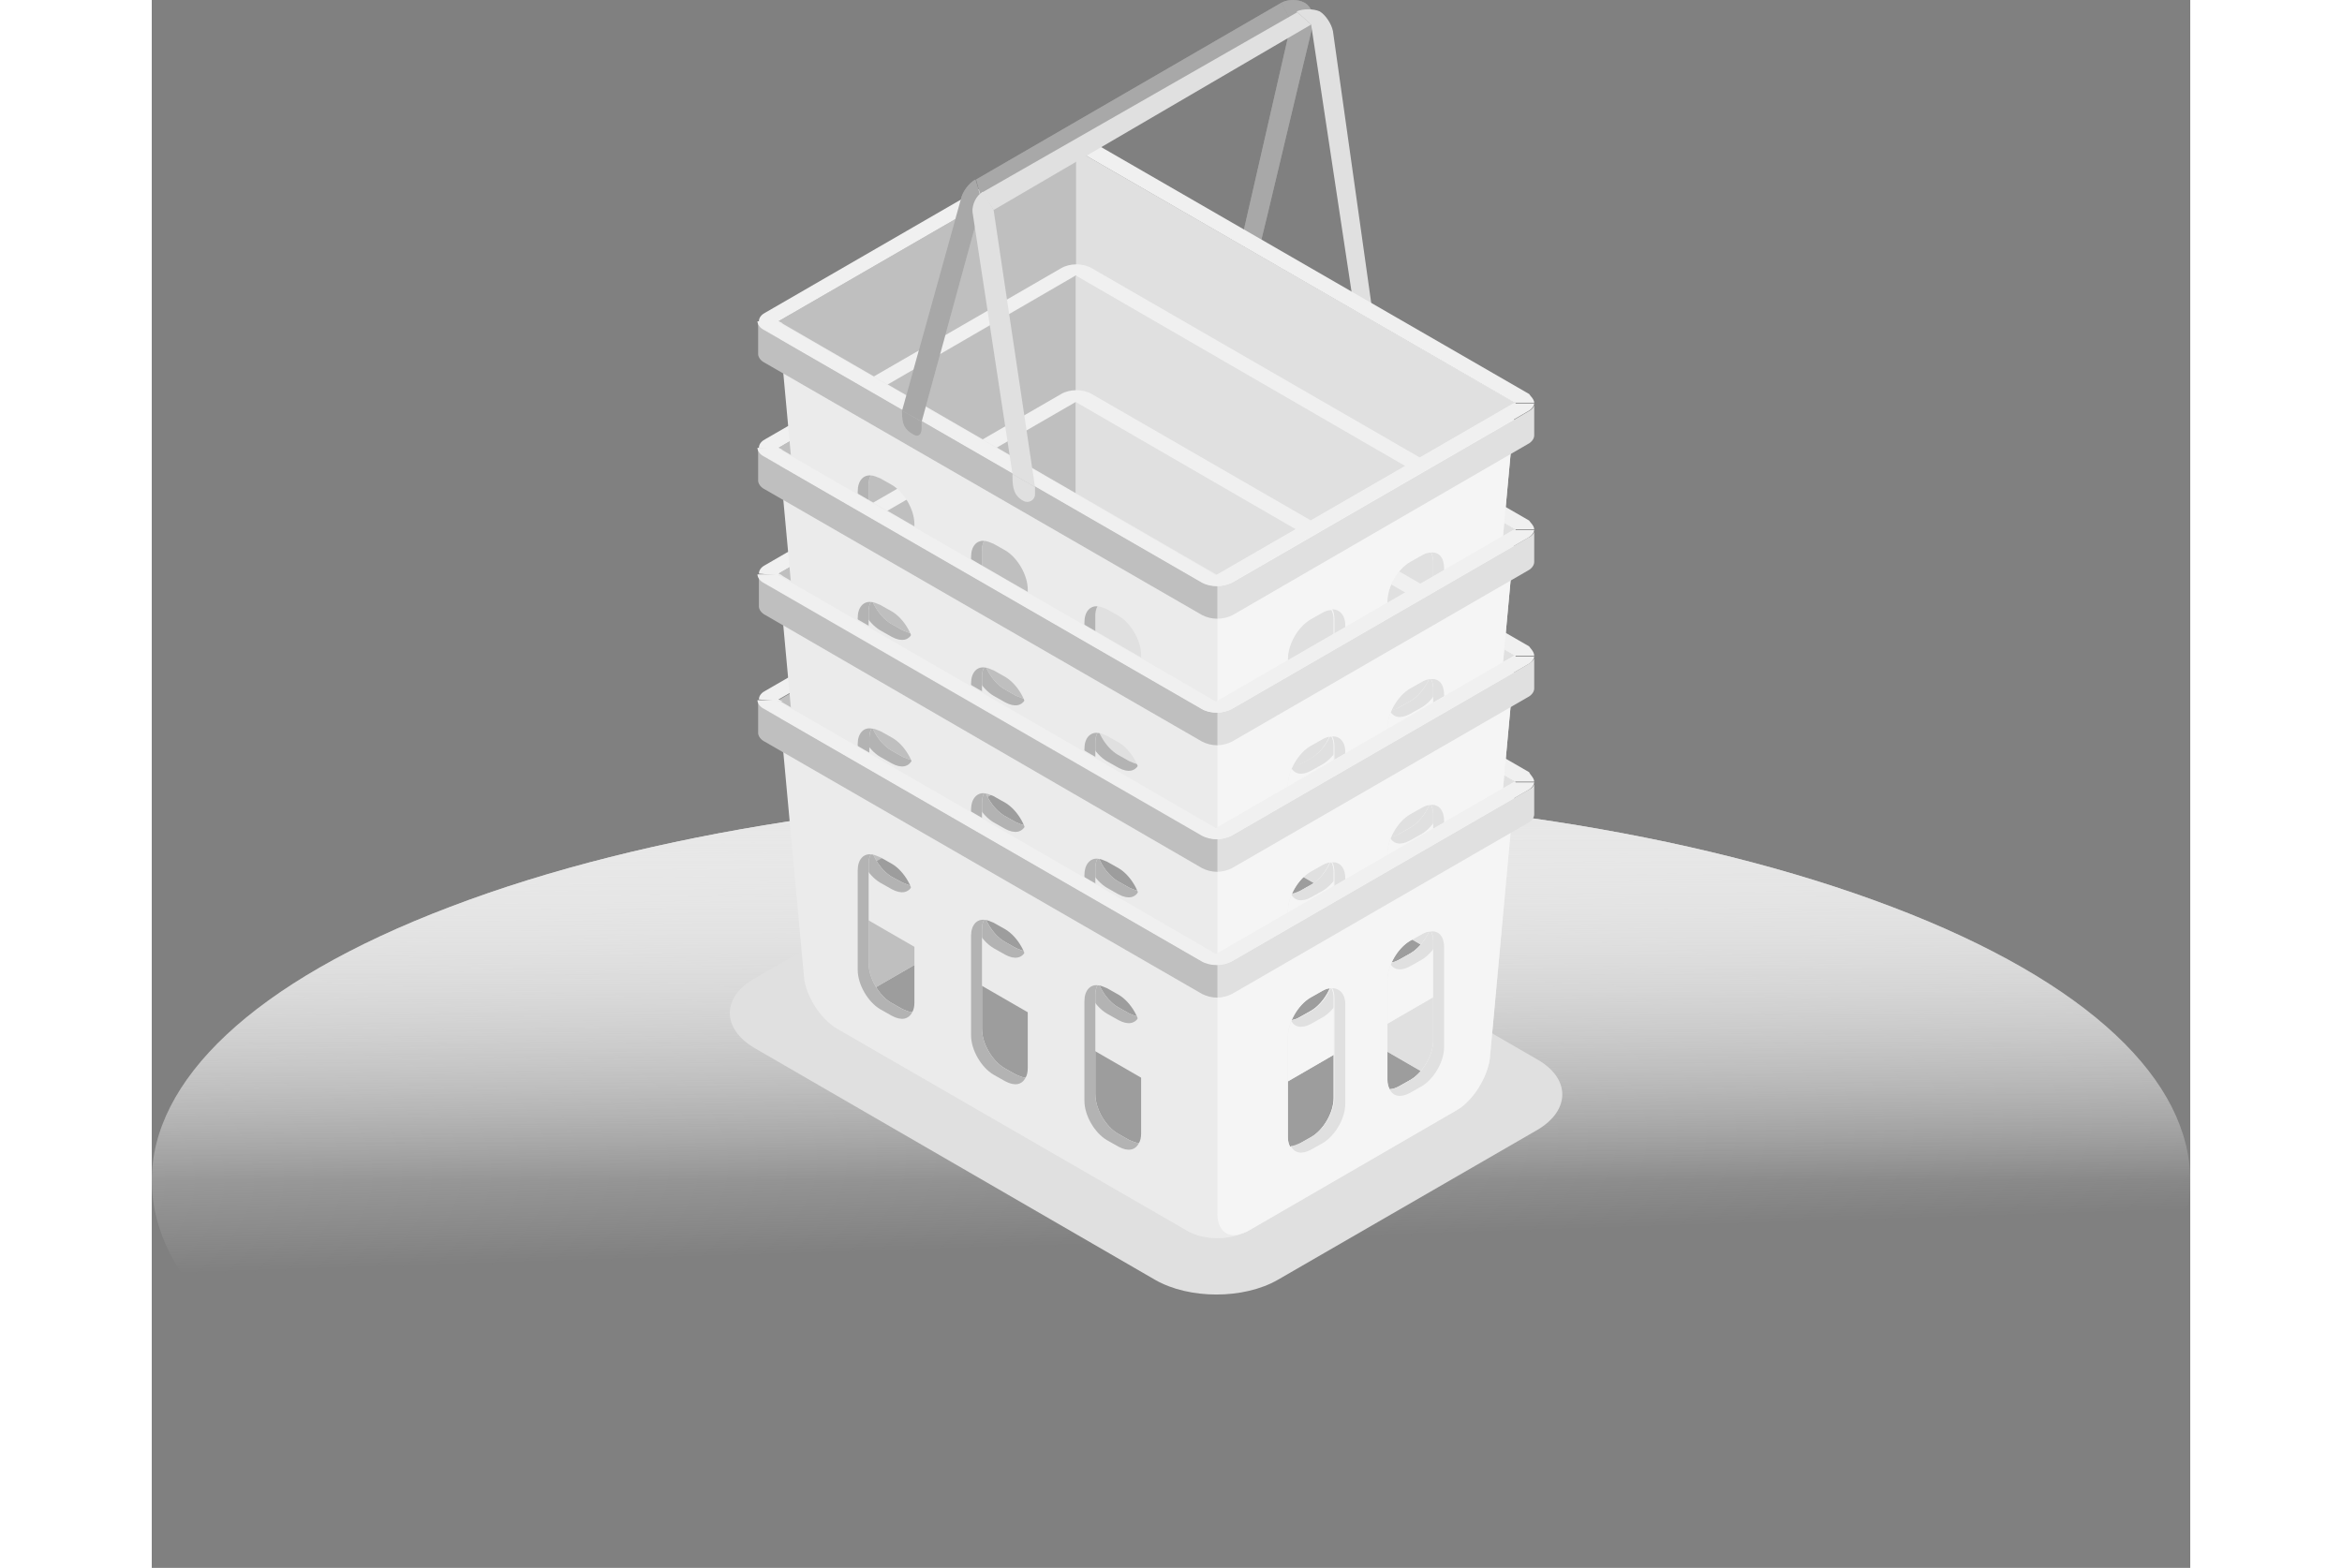 <svg width="463" height="310" viewBox="0 0 663 510" fill="none" xmlns="http://www.w3.org/2000/svg">
<rect x="0" y="0" width="663" height="510" fill="#808080" stroke="none"/>
<path d="M97.124 294.953C-32.374 344.116 -32.374 423.857 97.124 473.128C226.621 522.291 436.543 522.291 565.877 473.128C695.374 423.965 695.374 344.116 565.877 294.953C436.379 245.682 226.457 245.682 97.124 294.953Z" fill="url(#paint0_linear_231_967)"/>
<path d="M97.124 294.953C-32.374 344.116 -32.374 423.857 97.124 473.128C226.621 522.291 436.543 522.291 565.877 473.128C695.374 423.965 695.374 344.116 565.877 294.953C436.379 245.682 226.457 245.682 97.124 294.953Z" fill="url(#paint1_linear_231_967)"/>
<path d="M450.614 367.561L366.247 416.293C355.139 422.681 337.415 422.681 326.308 416.293L196.33 341.066C185.223 334.679 185.223 324.27 196.33 318.119L280.698 269.387C291.805 263 309.529 263 320.636 269.387L450.614 344.614C461.485 350.765 461.485 361.174 450.614 367.561Z" fill="#E0E0E0"/>
<path d="M370.697 7.038L367.388 0.887C369.515 -0.296 372.824 -0.296 374.951 0.887C377.078 2.07 378.259 5.145 377.787 7.511C374.005 22.888 361.008 78.007 360.771 78.48L355.1 75.168L370.697 7.038Z" fill="#E0E0E0"/>
<path opacity="0.25" d="M370.697 7.038L367.388 0.887C369.515 -0.296 372.824 -0.296 374.951 0.887C377.078 2.07 378.259 5.145 377.787 7.511C374.005 22.888 361.008 78.007 360.771 78.48L355.1 75.168L370.697 7.038Z" fill="black"/>
<path d="M379.914 3.726C381.804 4.909 383.695 7.747 384.168 10.113L396.693 99.061L390.312 95.513L377.078 7.984L372.352 3.726C374.478 2.78 377.787 2.78 379.914 3.726Z" fill="#E0E0E0"/>
<path d="M222.286 205.515L346.592 277.43L425.051 232.247L300.509 160.331L222.286 205.515Z" fill="#E0E0E0"/>
<g opacity="0.3">
<path d="M222.286 205.515L346.592 277.43L425.051 232.247L300.509 160.331L222.286 205.515Z" fill="black"/>
</g>
<path d="M300.51 48.673V160.331L222.287 205.515L203.854 104.502L300.51 48.673Z" fill="#E0E0E0"/>
<g opacity="0.15">
<path d="M300.51 48.673V160.331L222.287 205.515L203.854 104.502L300.51 48.673Z" fill="black"/>
</g>
<path d="M443.485 130.997L425.052 232.247L300.51 160.331V48.673L443.485 130.997Z" fill="#E0E0E0"/>
<path d="M449.629 130.997H443.248L300.509 48.673L203.853 104.502L205.271 105.212L197.473 104.502C197.473 103.083 198.654 102.136 199.6 101.663L295.783 46.071C298.619 44.415 302.873 44.415 305.709 46.071L447.975 128.159C448.211 128.632 449.629 129.814 449.629 130.997Z" fill="#F0F0F0"/>
<path d="M222.286 246.677L346.592 318.592L425.051 273.409L300.509 201.493L222.286 246.677Z" fill="#E0E0E0"/>
<g opacity="0.3">
<path d="M222.286 246.677L346.592 318.592L425.051 273.409L300.509 201.493L222.286 246.677Z" fill="black"/>
</g>
<path d="M300.51 89.835V201.493L222.287 246.677L203.854 145.664L300.51 89.835Z" fill="#E0E0E0"/>
<g opacity="0.15">
<path d="M300.51 89.835V201.493L222.287 246.677L203.854 145.664L300.51 89.835Z" fill="black"/>
</g>
<path d="M443.485 172.159L425.052 273.409L300.51 201.493V89.835L443.485 172.159Z" fill="#E0E0E0"/>
<path d="M449.629 172.159H443.248L300.509 89.599L203.853 145.664L205.271 146.374L197.473 145.664C197.473 144.245 198.654 143.299 199.6 142.825L295.783 87.233C298.619 85.577 302.873 85.577 305.709 87.233L447.975 169.321C448.211 169.794 449.629 170.977 449.629 172.159Z" fill="#F0F0F0"/>
<path d="M222.286 328.765L346.592 400.68L425.051 355.496L300.509 283.581L222.286 328.765Z" fill="#E0E0E0"/>
<g opacity="0.3">
<path d="M222.286 328.765L346.592 400.68L425.051 355.496L300.509 283.581L222.286 328.765Z" fill="black"/>
</g>
<path d="M300.51 171.923V283.581L222.287 328.765L203.854 227.752L300.51 171.923Z" fill="#E0E0E0"/>
<g opacity="0.15">
<path d="M300.51 171.923V283.581L222.287 328.765L203.854 227.752L300.51 171.923Z" fill="black"/>
</g>
<path d="M443.485 254.247L425.052 355.496L300.51 283.581V171.923L443.485 254.247Z" fill="#E0E0E0"/>
<path d="M449.629 254.247H443.248L300.509 171.686L203.853 227.515L205.271 228.225L197.473 227.515C197.473 226.096 198.654 225.15 199.6 224.677L295.783 169.084C298.619 167.428 302.873 167.428 305.709 169.084L447.975 251.172C448.211 251.881 449.629 253.064 449.629 254.247Z" fill="#F0F0F0"/>
<path d="M222.286 287.839L346.592 359.755L425.051 314.334L300.509 242.655L222.286 287.839Z" fill="#E0E0E0"/>
<g opacity="0.3">
<path d="M222.286 287.839L346.592 359.755L425.051 314.334L300.509 242.655L222.286 287.839Z" fill="black"/>
</g>
<path d="M300.51 130.761V242.655L222.287 287.839L203.854 186.59L300.51 130.761Z" fill="#E0E0E0"/>
<g opacity="0.15">
<path d="M300.51 130.761V242.655L222.287 287.839L203.854 186.59L300.51 130.761Z" fill="black"/>
</g>
<path d="M443.485 213.321L425.052 314.334L300.51 242.655V130.761L443.485 213.321Z" fill="#E0E0E0"/>
<path d="M449.629 213.322H443.248L300.509 130.761L203.853 186.59L205.271 187.299L197.473 186.59C197.473 185.17 198.654 184.224 199.6 183.751L295.783 128.159C298.619 126.503 302.873 126.503 305.709 128.159L447.975 210.246C448.211 210.719 449.629 211.902 449.629 213.322Z" fill="#F0F0F0"/>
<path d="M346.593 187.063L203.854 104.502L212.125 194.396C212.597 200.547 217.56 208.354 222.996 211.429L336.903 277.194C341.866 280.032 349.428 280.269 354.864 277.903C355.1 277.903 355.1 277.903 355.337 277.667H355.573C355.809 277.43 356.282 277.43 356.518 277.194L424.343 237.924C429.778 234.849 434.505 227.042 435.214 220.891L443.485 130.997L346.593 187.063ZM248.046 202.913C248.046 204.096 247.81 205.278 247.337 205.988C246.392 205.988 245.446 205.515 244.265 205.042L240.484 202.913C236.466 200.547 233.158 194.869 233.158 190.138V157.729C233.158 156.546 233.394 155.363 233.867 154.654C234.812 154.654 235.757 155.127 236.939 155.6L240.72 157.729C244.737 160.095 248.046 165.772 248.046 170.503V202.913ZM284.912 224.203C284.912 225.386 284.676 226.569 284.203 227.279C283.258 227.279 282.313 226.806 281.131 226.332L277.35 224.203C273.332 221.838 270.024 216.16 270.024 211.429V179.02C270.024 177.837 270.26 176.654 270.733 175.944C271.678 175.944 272.623 176.418 273.805 176.891L277.586 179.02C281.604 181.385 284.912 187.063 284.912 191.794V224.203ZM321.779 245.494C321.779 246.677 321.542 247.86 321.07 248.569C320.124 248.569 319.179 248.096 317.998 247.623L314.216 245.494C310.199 243.129 306.89 237.451 306.89 232.72V200.31C306.89 199.128 307.127 197.945 307.599 197.235C308.545 197.235 309.49 197.708 310.671 198.181L314.453 200.31C318.47 202.676 321.779 208.354 321.779 213.085V245.494ZM384.404 233.902C384.404 238.634 381.096 244.311 377.078 246.677L373.297 248.806C372.115 249.516 371.17 249.752 370.225 249.752C369.752 248.806 369.516 247.86 369.516 246.677V214.268C369.516 209.536 372.824 203.859 376.842 201.493L380.623 199.364C381.805 198.655 382.75 198.418 383.695 198.418C384.168 199.364 384.404 200.31 384.404 201.493V233.902ZM416.78 215.214C416.78 219.945 413.472 225.623 409.454 227.988L405.673 230.118C404.492 230.827 403.546 231.064 402.601 231.064C402.128 230.118 401.892 229.171 401.892 227.988V195.579C401.892 190.848 405.201 185.17 409.218 182.805L412.999 180.676C414.181 179.966 415.126 179.729 416.072 179.729C416.544 180.676 416.78 181.622 416.78 182.805V215.214Z" fill="#EBEBEB"/>
<path d="M346.593 187.063V271.516C346.593 277.194 350.138 279.796 354.864 277.903C355.1 277.903 355.1 277.903 355.337 277.667H355.573C355.809 277.43 356.282 277.43 356.518 277.194L424.343 237.924C429.778 234.849 434.505 227.042 435.214 220.891L443.485 130.997L346.593 187.063ZM384.404 233.902C384.404 238.634 381.096 244.311 377.078 246.677L373.297 248.806C372.116 249.516 371.17 249.752 370.225 249.752C369.752 248.806 369.516 247.86 369.516 246.677V214.268C369.516 209.536 372.825 203.859 376.842 201.493L380.623 199.364C381.805 198.655 382.75 198.418 383.695 198.418C384.168 199.364 384.404 200.31 384.404 201.493V233.902ZM416.781 215.214C416.781 219.945 413.472 225.623 409.455 227.988L405.673 230.118C404.492 230.827 403.547 231.064 402.601 231.064C402.129 230.118 401.892 229.171 401.892 227.988V195.579C401.892 190.848 405.201 185.17 409.218 182.805L413 180.676C414.181 179.966 415.126 179.729 416.072 179.729C416.544 180.676 416.781 181.622 416.781 182.805V215.214Z" fill="#F5F5F5"/>
<path d="M388.185 203.386V235.795C388.185 240.526 384.877 246.204 380.859 248.569L377.078 250.699C374.006 252.354 371.643 251.881 370.461 249.516C371.406 249.516 372.352 249.043 373.533 248.569L377.314 246.44C381.332 244.075 384.64 238.397 384.64 233.666V201.257C384.64 200.074 384.404 198.891 383.931 198.181C386.295 198.181 388.185 200.074 388.185 203.386Z" fill="#E0E0E0"/>
<path d="M420.325 184.934V217.343C420.325 222.074 417.016 227.752 412.999 230.118L409.218 232.247C406.145 233.903 403.782 233.429 402.601 231.064C403.546 231.064 404.491 230.591 405.673 230.118L409.454 227.988C413.471 225.623 416.78 219.945 416.78 215.214V182.805C416.78 181.622 416.544 180.439 416.071 179.729C418.671 179.493 420.325 181.385 420.325 184.934Z" fill="#E0E0E0"/>
<path d="M449.63 130.997V141.643C449.63 142.589 448.921 143.772 447.503 144.481L351.556 200.074C350.138 200.784 348.483 201.257 346.593 201.257V190.611C348.247 190.611 350.138 190.138 351.556 189.429L447.739 133.836C449.157 133.126 449.866 131.944 449.63 130.997Z" fill="#E0E0E0"/>
<path d="M346.592 190.611V201.257C344.702 201.257 343.048 200.784 341.63 200.074L199.363 117.986C197.945 117.277 197.236 116.094 197.236 115.147C197.236 114.201 197.236 105.448 197.236 104.502V104.266C197.236 105.448 197.709 106.395 199.363 107.341L341.63 189.429C343.048 190.138 344.938 190.611 346.592 190.611Z" fill="#E0E0E0"/>
<path opacity="0.15" d="M346.592 190.611V201.257C344.702 201.257 343.048 200.784 341.63 200.074L199.363 117.986C197.945 117.277 197.236 116.094 197.236 115.147C197.236 114.201 197.236 105.448 197.236 104.502V104.266C197.236 105.448 197.709 106.395 199.363 107.341L341.63 189.429C343.048 190.138 344.938 190.611 346.592 190.611Z" fill="black"/>
<path d="M449.629 130.997C449.629 131.944 448.92 133.126 447.502 133.836L351.319 189.429C348.483 191.084 344.229 191.084 341.393 189.429L199.127 107.341C197.709 106.631 197 105.448 197 104.502H203.381L300.037 160.331L346.12 187.063L442.776 131.234H449.629V130.997Z" fill="#F0F0F0"/>
<path d="M303.345 202.44V234.849C303.345 239.58 306.653 245.258 310.671 247.623L314.452 249.752C317.524 251.408 319.887 250.935 321.069 248.569C320.124 248.569 319.178 248.096 317.997 247.623L314.216 245.494C310.198 243.129 306.89 237.451 306.89 232.72V200.31C306.89 199.128 307.126 197.945 307.599 197.235C305.235 196.999 303.345 198.891 303.345 202.44Z" fill="#E0E0E0"/>
<path d="M266.479 181.149V213.558C266.479 218.289 269.787 223.967 273.805 226.333L277.586 228.462C280.658 230.118 283.021 229.644 284.203 227.279C283.257 227.279 282.312 226.806 281.131 226.333L277.349 224.203C273.332 221.838 270.023 216.16 270.023 211.429V179.02C270.023 177.837 270.26 176.654 270.732 175.944C268.369 175.708 266.479 177.6 266.479 181.149Z" fill="#E0E0E0"/>
<path d="M229.612 159.858V192.267C229.612 196.999 232.921 202.676 236.938 205.042L240.72 207.171C243.792 208.827 246.155 208.354 247.337 205.988C246.391 205.988 245.446 205.515 244.264 205.042L240.483 202.913C236.466 200.547 233.157 194.869 233.157 190.138V157.729C233.157 156.546 233.394 155.363 233.866 154.654C231.503 154.417 229.612 156.31 229.612 159.858Z" fill="#E0E0E0"/>
<path opacity="0.2" d="M303.345 202.44V234.849C303.345 239.58 306.653 245.258 310.671 247.623L314.452 249.752C317.524 251.408 319.887 250.935 321.069 248.569C320.124 248.569 319.178 248.096 317.997 247.623L314.216 245.494C310.198 243.129 306.89 237.451 306.89 232.72V200.31C306.89 199.128 307.126 197.945 307.599 197.235C305.235 196.999 303.345 198.891 303.345 202.44Z" fill="black"/>
<path opacity="0.2" d="M266.479 181.149V213.558C266.479 218.289 269.787 223.967 273.805 226.333L277.586 228.462C280.658 230.118 283.021 229.644 284.203 227.279C283.257 227.279 282.312 226.806 281.131 226.333L277.349 224.203C273.332 221.838 270.023 216.16 270.023 211.429V179.02C270.023 177.837 270.26 176.654 270.732 175.944C268.369 175.708 266.479 177.6 266.479 181.149Z" fill="black"/>
<path opacity="0.2" d="M229.612 159.858V192.267C229.612 196.999 232.921 202.676 236.938 205.042L240.72 207.171C243.792 208.827 246.155 208.354 247.337 205.988C246.391 205.988 245.446 205.515 244.264 205.042L240.483 202.913C236.466 200.547 233.157 194.869 233.157 190.138V157.729C233.157 156.546 233.394 155.363 233.866 154.654C231.503 154.417 229.612 156.31 229.612 159.858Z" fill="black"/>
<path d="M346.593 228.225L203.854 145.664L212.125 235.558C212.597 241.709 217.56 249.516 222.996 252.591L336.903 318.356C341.866 321.195 349.428 321.431 354.864 319.065C355.1 319.065 355.1 319.066 355.337 318.829H355.573C355.809 318.592 356.282 318.592 356.518 318.356L424.343 279.086C429.778 276.011 434.505 268.204 435.214 262.054L443.485 172.159L346.593 228.225ZM248.046 244.075C248.046 245.258 247.81 246.44 247.337 247.15C246.392 247.15 245.446 246.677 244.265 246.204L240.484 244.075C236.466 241.709 233.158 236.032 233.158 231.3V198.891C233.158 197.708 233.394 196.525 233.867 195.816C234.812 195.816 235.757 196.289 236.939 196.762L240.72 198.891C244.737 201.257 248.046 206.934 248.046 211.666V244.075ZM284.912 265.366C284.912 266.548 284.676 267.731 284.203 268.441C283.258 268.441 282.313 267.968 281.131 267.495L277.35 265.366C273.332 263 270.024 257.322 270.024 252.591V220.182C270.024 218.999 270.26 217.816 270.733 217.107C271.678 217.107 272.623 217.58 273.805 218.053L277.586 220.182C281.604 222.547 284.912 228.225 284.912 232.956V265.366ZM321.779 286.656C321.779 287.839 321.542 289.022 321.07 289.732C320.124 289.732 319.179 289.258 317.998 288.785L314.216 286.656C310.199 284.291 306.89 278.613 306.89 273.882V241.473C306.89 240.29 307.127 239.107 307.599 238.397C308.545 238.397 309.49 238.87 310.671 239.344L314.453 241.473C318.47 243.838 321.779 249.516 321.779 254.247V286.656ZM384.404 275.065C384.404 279.796 381.096 285.473 377.078 287.839L373.297 289.968C372.115 290.678 371.17 290.914 370.225 290.914C369.752 289.968 369.516 289.022 369.516 287.839V255.43C369.516 250.699 372.824 245.021 376.842 242.655L380.623 240.526C381.805 239.817 382.75 239.58 383.695 239.58C384.168 240.526 384.404 241.473 384.404 242.655V275.065ZM416.78 256.376C416.78 261.107 413.472 266.785 409.454 269.151L405.673 271.28C404.492 271.989 403.546 272.226 402.601 272.226C402.128 271.28 401.892 270.333 401.892 269.151V236.741C401.892 232.01 405.201 226.332 409.218 223.967L412.999 221.838C414.181 221.128 415.126 220.891 416.072 220.891C416.544 221.838 416.78 222.784 416.78 223.967V256.376Z" fill="#EBEBEB"/>
<path d="M346.593 228.225V312.678C346.593 318.356 350.138 320.958 354.864 319.065C355.1 319.065 355.1 319.066 355.337 318.829H355.573C355.809 318.592 356.282 318.592 356.518 318.356L424.343 279.086C429.778 276.011 434.505 268.204 435.214 262.054L443.485 172.159L346.593 228.225ZM384.404 275.065C384.404 279.796 381.096 285.473 377.078 287.839L373.297 289.968C372.116 290.678 371.17 290.914 370.225 290.914C369.752 289.968 369.516 289.022 369.516 287.839V255.43C369.516 250.699 372.825 245.021 376.842 242.655L380.623 240.526C381.805 239.817 382.75 239.58 383.695 239.58C384.168 240.526 384.404 241.473 384.404 242.655V275.065ZM416.781 256.376C416.781 261.107 413.472 266.785 409.455 269.151L405.673 271.28C404.492 271.989 403.547 272.226 402.601 272.226C402.129 271.28 401.892 270.333 401.892 269.151V236.741C401.892 232.01 405.201 226.332 409.218 223.967L413 221.838C414.181 221.128 415.126 220.891 416.072 220.891C416.544 221.838 416.781 222.784 416.781 223.967V256.376Z" fill="#F5F5F5"/>
<path d="M388.185 244.548V276.957C388.185 281.688 384.877 287.366 380.859 289.732L377.078 291.861C374.006 293.517 371.643 293.043 370.461 290.678C371.406 290.678 372.352 290.205 373.533 289.732L377.314 287.603C381.332 285.237 384.64 279.559 384.64 274.828V242.655C384.64 241.473 384.404 240.29 383.931 239.58C386.295 239.344 388.185 241.236 388.185 244.548Z" fill="#E0E0E0"/>
<path d="M420.325 226.096V258.505C420.325 263.236 417.016 268.914 412.999 271.28L409.218 273.409C406.145 275.065 403.782 274.592 402.601 272.226C403.546 272.226 404.491 271.753 405.673 271.28L409.454 269.151C413.471 266.785 416.78 261.107 416.78 256.376V223.967C416.78 222.784 416.544 221.601 416.071 220.891C418.671 220.655 420.325 222.547 420.325 226.096Z" fill="#E0E0E0"/>
<path d="M449.63 172.159V182.805C449.63 183.751 448.921 184.934 447.503 185.643L351.319 241.236C349.901 241.946 348.247 242.419 346.356 242.419V231.773C348.011 231.773 349.901 231.3 351.319 230.591L447.503 174.998C449.157 174.288 449.866 173.106 449.63 172.159Z" fill="#E0E0E0"/>
<path d="M346.592 231.773V242.419C344.702 242.419 343.048 241.946 341.63 241.236L199.363 159.148C197.945 158.439 197.236 157.256 197.236 156.31C197.236 155.363 197.236 146.61 197.236 145.664V145.428C197.236 146.61 197.709 147.557 199.363 148.503L341.63 230.591C343.048 231.537 344.938 231.773 346.592 231.773Z" fill="#E0E0E0"/>
<path opacity="0.15" d="M346.592 231.773V242.419C344.702 242.419 343.048 241.946 341.63 241.236L199.363 159.148C197.945 158.439 197.236 157.256 197.236 156.31C197.236 155.363 197.236 146.61 197.236 145.664V145.428C197.236 146.61 197.709 147.557 199.363 148.503L341.63 230.591C343.048 231.537 344.938 231.773 346.592 231.773Z" fill="black"/>
<path d="M449.629 172.159C449.629 173.106 448.92 174.288 447.502 174.998L351.319 230.591C348.483 232.247 344.229 232.247 341.393 230.591L199.127 148.503C197.709 147.793 197 146.61 197 145.664H203.381L300.037 201.493L346.12 228.225L442.776 172.396H449.629V172.159Z" fill="#F0F0F0"/>
<path d="M303.345 243.602V276.011C303.345 280.742 306.653 286.42 310.671 288.785L314.452 290.914C317.524 292.57 319.887 292.097 321.069 289.732C320.124 289.732 319.178 289.258 317.997 288.785L314.216 286.656C310.198 284.291 306.89 278.613 306.89 273.882V241.473C306.89 240.29 307.126 239.107 307.599 238.397C305.235 238.161 303.345 240.053 303.345 243.602Z" fill="#E0E0E0"/>
<path d="M266.479 222.311V254.72C266.479 259.451 269.787 265.129 273.805 267.495L277.586 269.624C280.658 271.28 283.021 270.806 284.203 268.441C283.257 268.441 282.312 267.968 281.131 267.495L277.349 265.366C273.332 263 270.023 257.322 270.023 252.591V220.182C270.023 218.999 270.26 217.816 270.732 217.107C268.369 216.87 266.479 218.762 266.479 222.311Z" fill="#E0E0E0"/>
<path d="M229.612 201.02V233.429C229.612 238.161 232.921 243.838 236.938 246.204L240.72 248.333C243.792 249.989 246.155 249.516 247.337 247.15C246.391 247.15 245.446 246.677 244.264 246.204L240.483 244.075C236.466 241.709 233.157 236.032 233.157 231.3V198.891C233.157 197.708 233.394 196.525 233.866 195.816C231.503 195.579 229.612 197.472 229.612 201.02Z" fill="#E0E0E0"/>
<path opacity="0.2" d="M303.345 243.602V276.011C303.345 280.742 306.653 286.42 310.671 288.785L314.452 290.914C317.524 292.57 319.887 292.097 321.069 289.732C320.124 289.732 319.178 289.258 317.997 288.785L314.216 286.656C310.198 284.291 306.89 278.613 306.89 273.882V241.473C306.89 240.29 307.126 239.107 307.599 238.397C305.235 238.161 303.345 240.053 303.345 243.602Z" fill="black"/>
<path opacity="0.2" d="M266.479 222.311V254.72C266.479 259.451 269.787 265.129 273.805 267.495L277.586 269.624C280.658 271.28 283.021 270.806 284.203 268.441C283.257 268.441 282.312 267.968 281.131 267.495L277.349 265.366C273.332 263 270.023 257.322 270.023 252.591V220.182C270.023 218.999 270.26 217.816 270.732 217.107C268.369 216.87 266.479 218.762 266.479 222.311Z" fill="black"/>
<path opacity="0.2" d="M229.612 201.02V233.429C229.612 238.161 232.921 243.838 236.938 246.204L240.72 248.333C243.792 249.989 246.155 249.516 247.337 247.15C246.391 247.15 245.446 246.677 244.264 246.204L240.483 244.075C236.466 241.709 233.157 236.032 233.157 231.3V198.891C233.157 197.708 233.394 196.525 233.866 195.816C231.503 195.579 229.612 197.472 229.612 201.02Z" fill="black"/>
<path d="M346.593 269.151L203.854 186.59L212.125 276.484C212.597 282.635 217.56 290.441 222.996 293.517L336.903 359.281C341.866 362.12 349.428 362.357 354.864 359.991C355.1 359.991 355.1 359.991 355.337 359.755H355.573C355.809 359.518 356.282 359.518 356.518 359.281L424.343 320.012C429.778 316.936 434.505 309.13 435.214 302.979L443.485 213.085L346.593 269.151ZM248.046 285C248.046 286.183 247.81 287.366 247.337 288.076C246.392 288.076 245.446 287.602 244.265 287.129L240.72 285.237C236.702 282.871 233.394 277.194 233.394 272.462V240.053C233.394 238.87 233.63 237.688 234.103 236.978C235.048 236.978 235.993 237.451 237.175 237.924L240.956 240.053C244.974 242.419 248.282 248.096 248.282 252.828V285H248.046ZM284.912 306.291C284.912 307.474 284.676 308.657 284.203 309.366C283.258 309.366 282.313 308.893 281.131 308.42L277.35 306.291C273.332 303.925 270.024 298.248 270.024 293.517V261.107C270.024 259.925 270.26 258.742 270.733 258.032C271.678 258.032 272.623 258.505 273.805 258.978L277.586 261.107C281.604 263.473 284.912 269.151 284.912 273.882V306.291ZM321.779 327.582C321.779 328.765 321.542 329.947 321.07 330.657C320.124 330.657 319.179 330.184 317.998 329.711L314.216 327.582C310.199 325.216 306.89 319.539 306.89 314.807V282.398C306.89 281.215 307.127 280.032 307.599 279.323C308.545 279.323 309.49 279.796 310.671 280.269L314.453 282.398C318.47 284.764 321.779 290.441 321.779 295.173V327.582ZM384.404 315.99C384.404 320.721 381.096 326.399 377.078 328.765L373.297 330.894C372.115 331.603 371.17 331.84 370.225 331.84C369.752 330.894 369.516 329.947 369.516 328.765V296.355C369.516 291.624 372.824 285.947 376.842 283.581L380.623 281.452C381.805 280.742 382.75 280.506 383.695 280.506C384.168 281.452 384.404 282.398 384.404 283.581V315.99ZM416.78 297.302C416.78 302.033 413.472 307.71 409.454 310.076L405.673 312.205C404.492 312.915 403.546 313.151 402.601 313.151C402.128 312.205 401.892 311.259 401.892 310.076V277.667C401.892 272.936 405.201 267.258 409.218 264.892L412.999 262.763C414.181 262.054 415.126 261.817 416.072 261.817C416.544 262.763 416.78 263.71 416.78 264.892V297.302Z" fill="#EBEBEB"/>
<path d="M346.593 269.151V353.604C346.593 359.281 350.138 361.884 354.864 359.991C355.1 359.991 355.1 359.991 355.337 359.755H355.573C355.809 359.518 356.282 359.518 356.518 359.281L424.343 320.012C429.778 316.936 434.505 309.13 435.214 302.979L443.485 213.085L346.593 269.151ZM384.404 315.99C384.404 320.721 381.096 326.399 377.078 328.765L373.297 330.894C372.116 331.603 371.17 331.84 370.225 331.84C369.752 330.894 369.516 329.947 369.516 328.765V296.355C369.516 291.624 372.825 285.947 376.842 283.581L380.623 281.452C381.805 280.742 382.75 280.506 383.695 280.506C384.168 281.452 384.404 282.398 384.404 283.581V315.99ZM416.781 297.302C416.781 302.033 413.472 307.71 409.455 310.076L405.673 312.205C404.492 312.915 403.547 313.151 402.601 313.151C402.129 312.205 401.892 311.259 401.892 310.076V277.667C401.892 272.936 405.201 267.258 409.218 264.892L413 262.763C414.181 262.054 415.126 261.817 416.072 261.817C416.544 262.763 416.781 263.71 416.781 264.892V297.302Z" fill="#F5F5F5"/>
<path d="M388.185 285.71V318.119C388.185 322.851 384.877 328.528 380.859 330.894L377.078 333.023C374.006 334.679 371.643 334.206 370.461 331.84C371.406 331.84 372.352 331.367 373.533 330.894L377.314 328.765C381.332 326.399 384.64 320.721 384.64 315.99V283.581C384.64 282.398 384.404 281.215 383.931 280.506C386.295 280.269 388.185 282.162 388.185 285.71Z" fill="#E0E0E0"/>
<path d="M420.325 267.021V299.431C420.325 304.162 417.016 309.839 412.999 312.205L409.218 314.334C406.145 315.99 403.782 315.517 402.601 313.151C403.546 313.151 404.491 312.678 405.673 312.205L409.454 310.076C413.471 307.71 416.78 302.033 416.78 297.302V264.892C416.78 263.71 416.544 262.527 416.071 261.817C418.671 261.58 420.325 263.71 420.325 267.021Z" fill="#E0E0E0"/>
<path d="M449.63 213.321V223.967C449.63 224.913 448.921 226.096 447.503 226.806L351.319 282.398C349.901 283.108 348.247 283.581 346.356 283.581V272.936C348.011 272.936 349.901 272.462 351.319 271.753L447.503 216.16C449.157 215.214 449.866 214.268 449.63 213.321C449.63 213.085 449.63 213.085 449.63 213.321Z" fill="#E0E0E0"/>
<path d="M346.592 272.936V283.581C344.702 283.581 343.048 283.108 341.63 282.398L199.6 200.074C198.182 199.364 197.473 198.181 197.473 197.235C197.473 196.289 197.473 187.536 197.473 186.59V186.353C197.473 187.536 197.945 188.482 199.6 189.429L341.866 271.516C343.047 272.462 344.938 272.936 346.592 272.936Z" fill="#E0E0E0"/>
<path opacity="0.15" d="M346.592 272.936V283.581C344.702 283.581 343.048 283.108 341.63 282.398L199.6 200.074C198.182 199.364 197.473 198.181 197.473 197.235C197.473 196.289 197.473 187.536 197.473 186.59V186.353C197.473 187.536 197.945 188.482 199.6 189.429L341.866 271.516C343.047 272.462 344.938 272.936 346.592 272.936Z" fill="black"/>
<path d="M449.629 213.321C449.629 214.268 448.92 215.451 447.502 216.16L351.319 271.753C348.483 273.409 344.229 273.409 341.393 271.753L199.127 189.665C197.709 188.955 197 187.773 197 186.826H203.381L300.037 242.655L346.12 269.387L442.776 213.558H449.629V213.321Z" fill="#F0F0F0"/>
<path d="M303.345 284.527V316.936C303.345 321.668 306.653 327.345 310.671 329.711L314.452 331.84C317.524 333.496 319.887 333.023 321.069 330.657C320.124 330.657 319.178 330.184 317.997 329.711L314.216 327.582C310.198 325.216 306.89 319.539 306.89 314.807V282.398C306.89 281.215 307.126 280.032 307.599 279.323C305.235 279.086 303.345 281.215 303.345 284.527Z" fill="#E0E0E0"/>
<path d="M266.479 263.236V295.646C266.479 300.377 269.787 306.054 273.805 308.42L277.586 310.549C280.658 312.205 283.021 311.732 284.203 309.366C283.257 309.366 282.312 308.893 281.131 308.42L277.349 306.291C273.332 303.925 270.023 298.248 270.023 293.517V261.107C270.023 259.925 270.26 258.742 270.732 258.032C268.369 257.795 266.479 259.925 266.479 263.236Z" fill="#E0E0E0"/>
<path d="M229.612 241.946V274.355C229.612 279.086 232.921 284.764 236.938 287.129L240.72 289.259C243.792 290.914 246.155 290.441 247.337 288.076C246.391 288.076 245.446 287.602 244.264 287.129L240.72 285.237C236.702 282.871 233.393 277.194 233.393 272.462V240.053C233.393 238.87 233.63 237.688 234.102 236.978C231.503 236.505 229.612 238.634 229.612 241.946Z" fill="#E0E0E0"/>
<path opacity="0.2" d="M303.345 284.527V316.936C303.345 321.668 306.653 327.345 310.671 329.711L314.452 331.84C317.524 333.496 319.887 333.023 321.069 330.657C320.124 330.657 319.178 330.184 317.997 329.711L314.216 327.582C310.198 325.216 306.89 319.539 306.89 314.807V282.398C306.89 281.215 307.126 280.032 307.599 279.323C305.235 279.086 303.345 281.215 303.345 284.527Z" fill="black"/>
<path opacity="0.2" d="M266.479 263.236V295.646C266.479 300.377 269.787 306.054 273.805 308.42L277.586 310.549C280.658 312.205 283.021 311.732 284.203 309.366C283.257 309.366 282.312 308.893 281.131 308.42L277.349 306.291C273.332 303.925 270.023 298.248 270.023 293.517V261.107C270.023 259.925 270.26 258.742 270.732 258.032C268.369 257.795 266.479 259.925 266.479 263.236Z" fill="black"/>
<path opacity="0.2" d="M229.612 241.946V274.355C229.612 279.086 232.921 284.764 236.938 287.129L240.72 289.259C243.792 290.914 246.155 290.441 247.337 288.076C246.391 288.076 245.446 287.602 244.264 287.129L240.72 285.237C236.702 282.871 233.393 277.194 233.393 272.462V240.053C233.393 238.87 233.63 237.688 234.102 236.978C231.503 236.505 229.612 238.634 229.612 241.946Z" fill="black"/>
<path d="M346.593 310.313L203.854 227.752L212.125 317.646C212.597 323.797 217.56 331.603 222.996 334.679L336.903 400.444C341.866 403.282 349.428 403.519 354.864 401.153C355.1 401.153 355.1 401.153 355.337 400.917H355.573C355.809 400.68 356.282 400.68 356.518 400.444L424.343 361.174C429.778 358.099 434.505 350.292 435.214 344.141L443.485 254.247L346.593 310.313ZM248.046 326.162C248.046 327.345 247.81 328.528 247.337 329.238C246.392 329.238 245.446 328.765 244.265 328.292L240.484 326.162C236.466 323.797 233.158 318.119 233.158 313.388V280.979C233.158 279.796 233.394 278.613 233.867 277.903C234.812 277.903 235.757 278.377 236.939 278.85L240.72 280.979C244.737 283.344 248.046 289.022 248.046 293.753V326.162ZM284.912 347.453C284.912 348.636 284.676 349.819 284.203 350.529C283.258 350.529 282.313 350.055 281.131 349.582L277.35 347.453C273.332 345.088 270.024 339.41 270.024 334.679V302.27C270.024 301.087 270.26 299.904 270.733 299.194C271.678 299.194 272.623 299.667 273.805 300.14L277.586 302.27C281.604 304.635 284.912 310.313 284.912 315.044V347.453ZM321.779 368.744C321.779 369.927 321.542 371.11 321.07 371.819C320.124 371.819 319.179 371.346 317.998 370.873L314.216 368.744C310.199 366.378 306.89 360.701 306.89 355.969V323.56C306.89 322.377 307.127 321.195 307.599 320.485C308.545 320.485 309.49 320.958 310.671 321.431L314.453 323.56C318.47 325.926 321.779 331.603 321.779 336.335V368.744ZM384.404 357.152C384.404 361.884 381.096 367.561 377.078 369.927L373.297 372.056C372.115 372.766 371.17 373.002 370.225 373.002C369.752 372.056 369.516 371.11 369.516 369.927V337.281C369.516 332.55 372.824 326.872 376.842 324.507L380.623 322.377C381.805 321.668 382.75 321.431 383.695 321.431C384.168 322.377 384.404 323.324 384.404 324.507V357.152ZM416.78 338.464C416.78 343.195 413.472 348.873 409.454 351.238L405.673 353.367C404.492 354.077 403.546 354.314 402.601 354.314C402.128 353.367 401.892 352.421 401.892 351.238V318.829C401.892 314.098 405.201 308.42 409.218 306.054L412.999 303.925C414.181 303.216 415.126 302.979 416.072 302.979C416.544 303.925 416.78 304.872 416.78 306.054V338.464Z" fill="#EBEBEB"/>
<path d="M346.593 310.313V394.766C346.593 400.443 350.138 403.046 354.864 401.153C355.1 401.153 355.1 401.153 355.337 400.917H355.573C355.809 400.68 356.282 400.68 356.518 400.444L424.343 361.174C429.778 358.099 434.505 350.292 435.214 344.141L443.485 254.247L346.593 310.313ZM384.404 357.152C384.404 361.884 381.096 367.561 377.078 369.927L373.297 372.056C372.116 372.766 371.17 373.002 370.225 373.002C369.752 372.056 369.516 371.11 369.516 369.927V337.281C369.516 332.55 372.825 326.872 376.842 324.507L380.623 322.377C381.805 321.668 382.75 321.431 383.695 321.431C384.168 322.377 384.404 323.324 384.404 324.507V357.152ZM416.781 338.464C416.781 343.195 413.472 348.873 409.455 351.238L405.673 353.367C404.492 354.077 403.547 354.314 402.601 354.314C402.129 353.367 401.892 352.421 401.892 351.238V318.829C401.892 314.098 405.201 308.42 409.218 306.054L413 303.925C414.181 303.216 415.126 302.979 416.072 302.979C416.544 303.925 416.781 304.872 416.781 306.054V338.464Z" fill="#F5F5F5"/>
<path d="M388.185 326.636V359.045C388.185 363.776 384.877 369.454 380.859 371.819L377.078 373.948C374.006 375.604 371.643 375.131 370.461 372.766C371.406 372.766 372.352 372.292 373.533 371.819L377.314 369.69C381.332 367.325 384.64 361.647 384.64 356.916V324.507C384.64 323.324 384.404 322.141 383.931 321.431C386.295 321.431 388.185 323.324 388.185 326.636Z" fill="#E0E0E0"/>
<path d="M420.325 308.184V340.593C420.325 345.324 417.016 351.002 412.999 353.367L409.218 355.496C406.145 357.152 403.782 356.679 402.601 354.314C403.546 354.314 404.491 353.84 405.673 353.367L409.454 351.238C413.471 348.873 416.78 343.195 416.78 338.464V306.054C416.78 304.872 416.544 303.689 416.071 302.979C418.671 302.743 420.325 304.635 420.325 308.184Z" fill="#E0E0E0"/>
<path d="M449.63 254.247V264.892C449.63 265.839 448.921 267.021 447.503 267.731L351.319 323.324C349.901 324.033 348.247 324.507 346.356 324.507V313.861C348.011 313.861 349.901 313.388 351.319 312.678L447.503 257.086C449.157 256.376 449.866 255.193 449.63 254.247Z" fill="#E0E0E0"/>
<path d="M346.592 313.861V324.507C344.702 324.507 343.048 324.033 341.63 323.324L199.363 241.236C197.945 240.526 197.236 239.344 197.236 238.397C197.236 237.451 197.236 228.698 197.236 227.752V227.515C197.236 228.698 197.709 229.644 199.363 230.591L341.63 312.678C343.048 313.388 344.938 313.861 346.592 313.861Z" fill="#E0E0E0"/>
<path opacity="0.15" d="M346.592 313.861V324.507C344.702 324.507 343.048 324.033 341.63 323.324L199.363 241.236C197.945 240.526 197.236 239.344 197.236 238.397C197.236 237.451 197.236 228.698 197.236 227.752V227.515C197.236 228.698 197.709 229.644 199.363 230.591L341.63 312.678C343.048 313.388 344.938 313.861 346.592 313.861Z" fill="black"/>
<path d="M449.629 254.247C449.629 255.193 448.92 256.376 447.502 257.086L351.319 312.678C348.483 314.334 344.229 314.334 341.393 312.678L199.127 230.591C197.709 229.881 197 228.698 197 227.752H203.381L300.037 283.581L346.12 310.313L442.776 254.484H449.629V254.247Z" fill="#F0F0F0"/>
<path d="M303.345 325.689V358.099C303.345 362.83 306.653 368.507 310.671 370.873L314.452 373.002C317.524 374.658 319.887 374.185 321.069 371.819C320.124 371.819 319.178 371.346 317.997 370.873L314.216 368.744C310.198 366.378 306.89 360.701 306.89 355.969V323.56C306.89 322.377 307.126 321.195 307.599 320.485C305.235 320.248 303.345 322.141 303.345 325.689Z" fill="#E0E0E0"/>
<path d="M266.479 304.399V336.808C266.479 341.539 269.787 347.217 273.805 349.582L277.586 351.711C280.658 353.367 283.021 352.894 284.203 350.529C283.257 350.529 282.312 350.055 281.131 349.582L277.349 347.453C273.332 345.088 270.023 339.41 270.023 334.679V302.27C270.023 301.087 270.26 299.904 270.732 299.194C268.369 298.958 266.479 300.85 266.479 304.399Z" fill="#E0E0E0"/>
<path d="M229.612 283.108V315.517C229.612 320.248 232.921 325.926 236.938 328.292L240.72 330.421C243.792 332.077 246.155 331.603 247.337 329.238C246.391 329.238 245.446 328.765 244.264 328.292L240.483 326.162C236.466 323.797 233.157 318.119 233.157 313.388V280.979C233.157 279.796 233.394 278.613 233.866 277.903C231.503 277.667 229.612 279.559 229.612 283.108Z" fill="#E0E0E0"/>
<path opacity="0.2" d="M303.345 325.689V358.099C303.345 362.83 306.653 368.507 310.671 370.873L314.452 373.002C317.524 374.658 319.887 374.185 321.069 371.819C320.124 371.819 319.178 371.346 317.997 370.873L314.216 368.744C310.198 366.378 306.89 360.701 306.89 355.969V323.56C306.89 322.377 307.126 321.195 307.599 320.485C305.235 320.248 303.345 322.141 303.345 325.689Z" fill="black"/>
<path opacity="0.2" d="M266.479 304.399V336.808C266.479 341.539 269.787 347.217 273.805 349.582L277.586 351.711C280.658 353.367 283.021 352.894 284.203 350.529C283.257 350.529 282.312 350.055 281.131 349.582L277.349 347.453C273.332 345.088 270.023 339.41 270.023 334.679V302.27C270.023 301.087 270.26 299.904 270.732 299.194C268.369 298.958 266.479 300.85 266.479 304.399Z" fill="black"/>
<path opacity="0.2" d="M229.612 283.108V315.517C229.612 320.248 232.921 325.926 236.938 328.292L240.72 330.421C243.792 332.077 246.155 331.603 247.337 329.238C246.391 329.238 245.446 328.765 244.264 328.292L240.483 326.162C236.466 323.797 233.157 318.119 233.157 313.388V280.979C233.157 279.796 233.394 278.613 233.866 277.903C231.503 277.667 229.612 279.559 229.612 283.108Z" fill="black"/>
<path d="M268.133 58.372L270.023 65.469L370.697 7.038L367.388 0.887L268.133 58.372Z" fill="#E0E0E0"/>
<path opacity="0.25" d="M268.133 58.372L270.023 65.469L370.697 7.038L367.388 0.887L268.133 58.372Z" fill="black"/>
<path d="M372.588 3.962L377.078 7.984L273.805 68.308L270.023 62.63L372.588 3.962Z" fill="#E0E0E0"/>
<path d="M244.028 133.363V134.309C244.028 137.858 244.737 139.75 247.81 141.406C249.464 142.352 250.409 141.169 250.409 139.277V137.148L244.028 133.363Z" fill="#E0E0E0"/>
<path opacity="0.25" d="M244.028 133.363V134.309C244.028 137.858 244.737 139.75 247.81 141.406C249.464 142.352 250.409 141.169 250.409 139.277V137.148L244.028 133.363Z" fill="black"/>
<path d="M263.17 64.759C263.643 62.394 265.77 59.555 267.897 58.372L270.024 65.469L250.409 137.148L244.028 133.599L263.17 64.759Z" fill="#E0E0E0"/>
<path opacity="0.25" d="M263.17 64.759C263.643 62.394 265.77 59.555 267.897 58.372L270.024 65.469L250.409 137.148L244.028 133.599L263.17 64.759Z" fill="black"/>
<path d="M270.26 62.394L273.805 68.308L287.275 158.439L279.949 154.181L266.951 69.017C266.715 66.652 268.133 63.577 270.26 62.394Z" fill="#E0E0E0"/>
<path d="M279.949 154.181V155.127C279.949 158.675 280.422 161.277 283.494 162.933C285.148 163.88 287.275 162.697 287.275 160.804V158.439L279.949 154.181Z" fill="#E0E0E0"/>
<defs>
<linearGradient id="paint0_linear_231_967" x1="331.5" y1="258" x2="344" y2="653.5" gradientUnits="userSpaceOnUse">
<stop stop-color="#E3E3E3"/>
<stop offset="0.37" stop-color="#FAFAFA" stop-opacity="0"/>
</linearGradient>
<linearGradient id="paint1_linear_231_967" x1="331.5" y1="258" x2="331.5" y2="510" gradientUnits="userSpaceOnUse">
<stop stop-color="#E6E6E6"/>
<stop offset="0.5" stop-color="white" stop-opacity="0"/>
</linearGradient>
</defs>
</svg>
